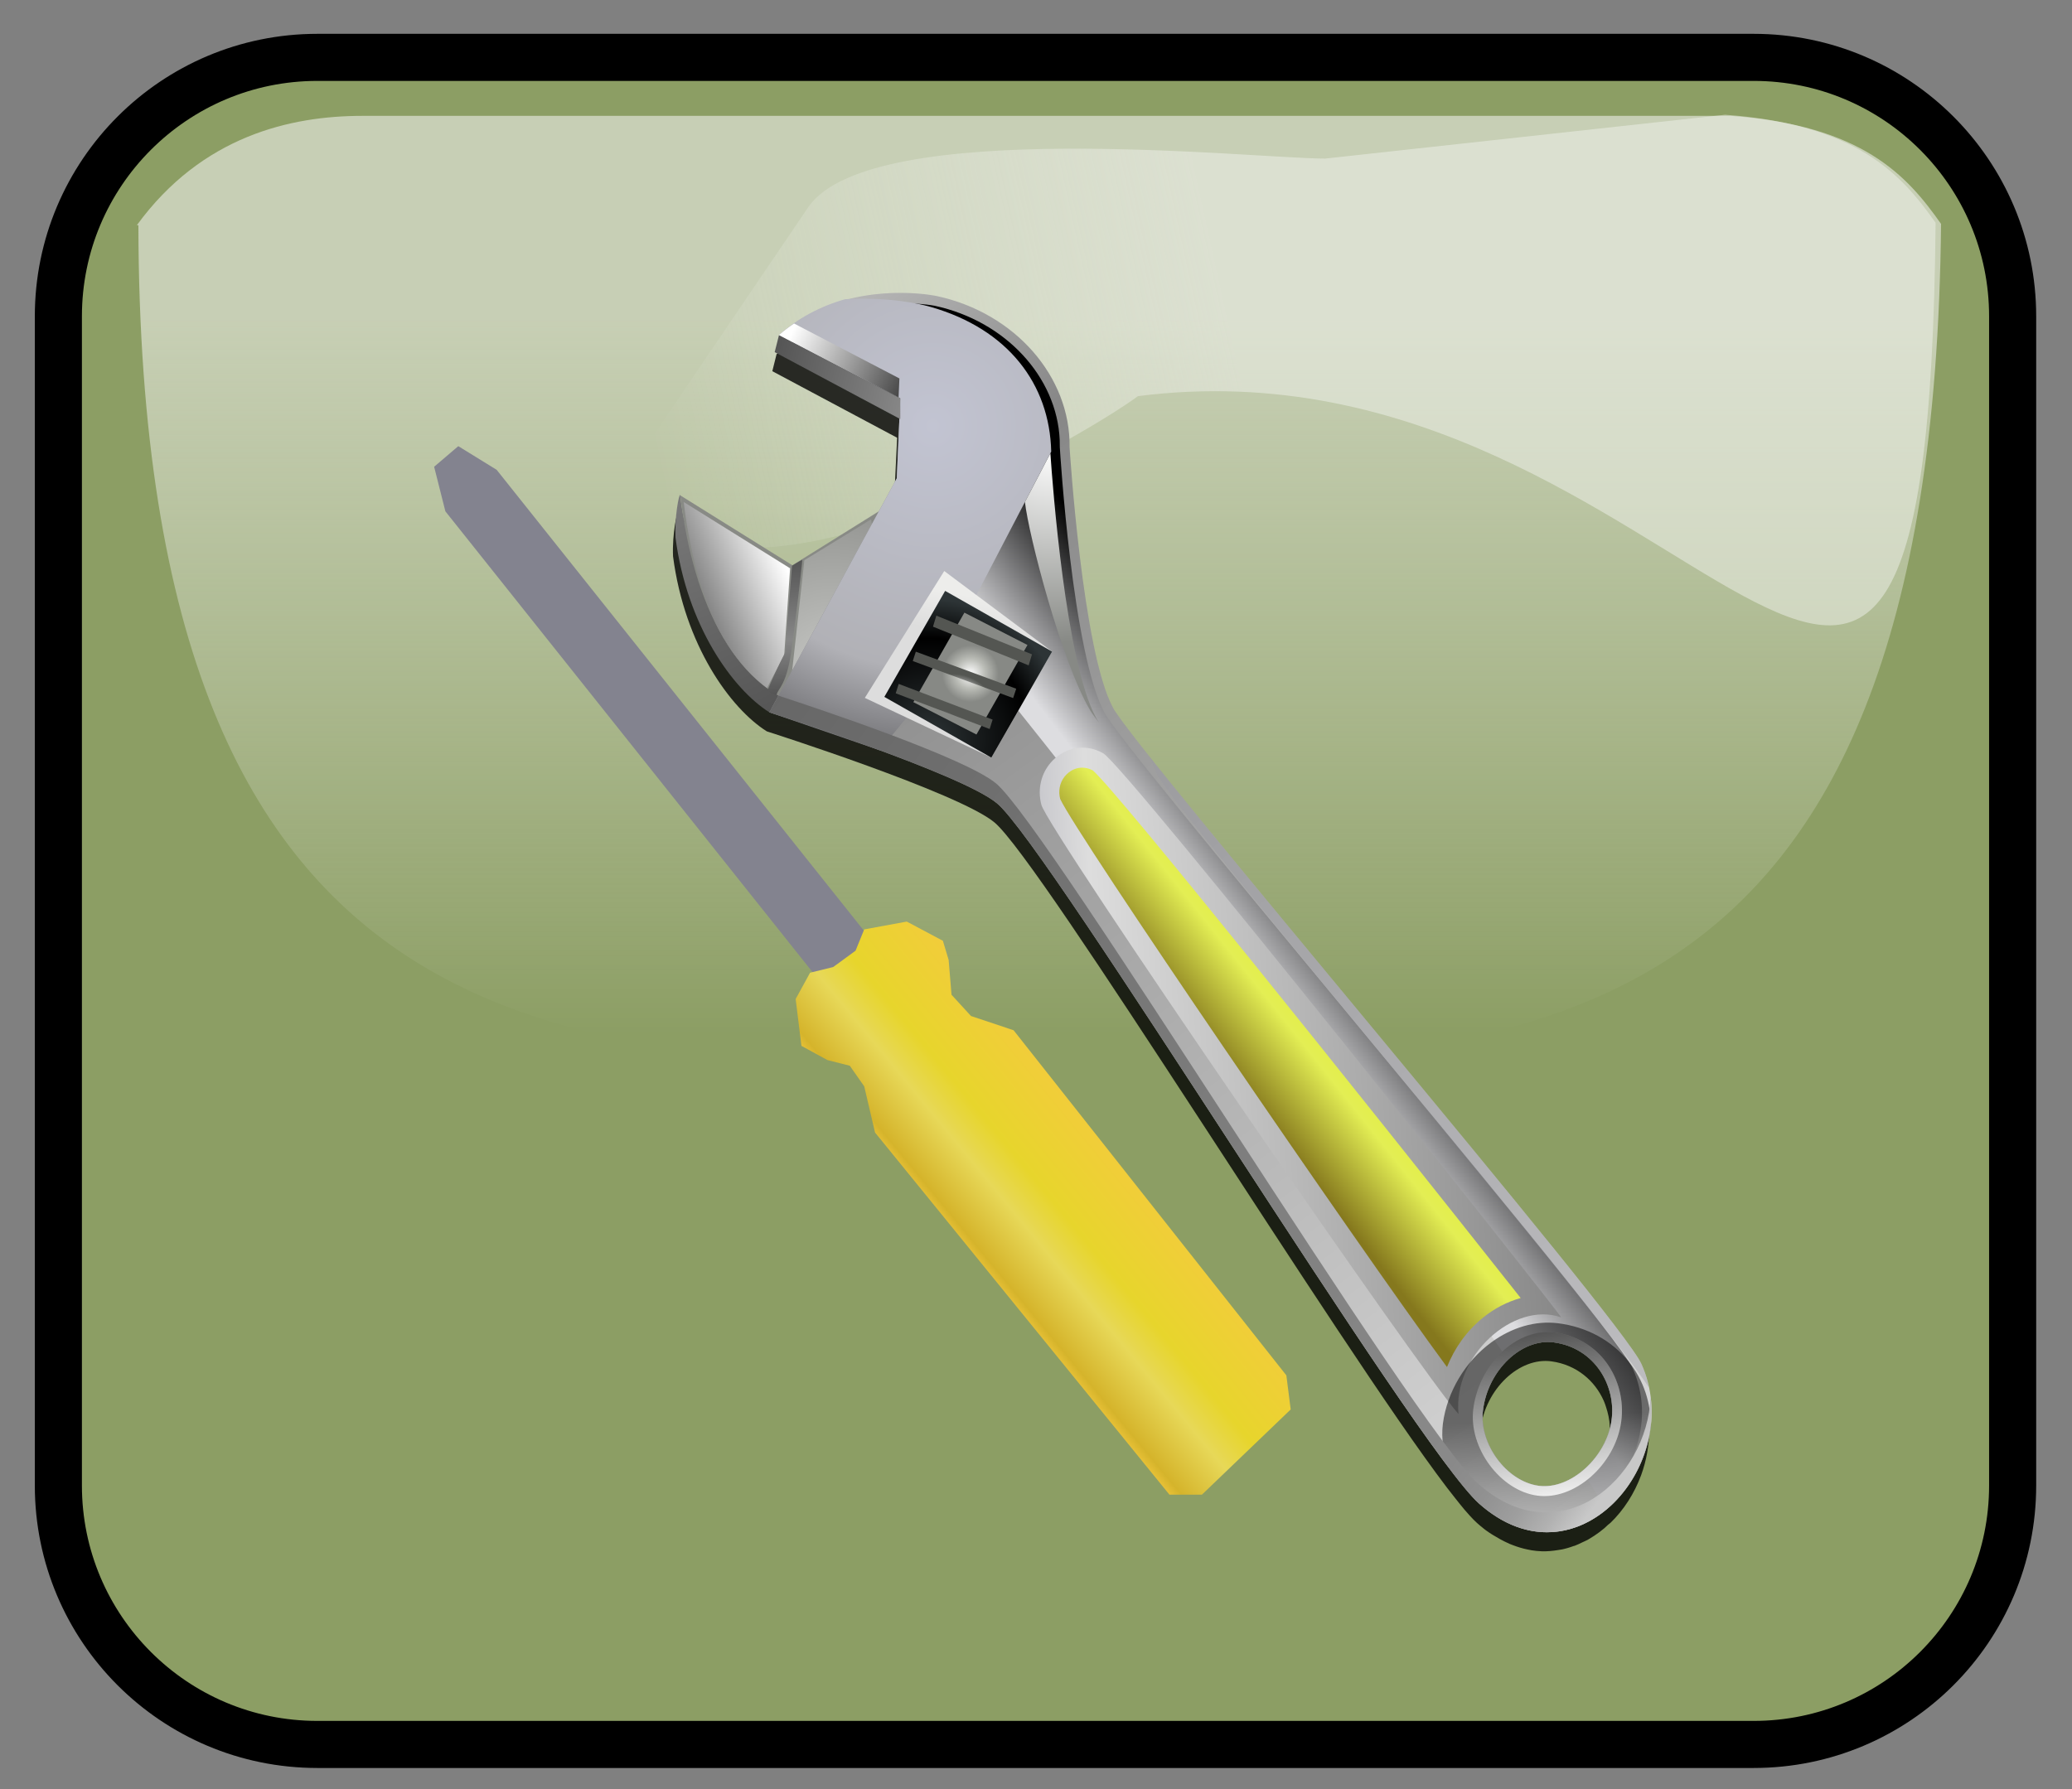 ﻿<?xml version="1.0" encoding="utf-8"?>
<!DOCTYPE svg PUBLIC "-//W3C//DTD SVG 1.1//EN" "http://www.w3.org/Graphics/SVG/1.1/DTD/svg11.dtd">
<svg xmlns="http://www.w3.org/2000/svg" xmlns:xlink="http://www.w3.org/1999/xlink" version="1.1" baseProfile="full" width="88" height="76" viewBox="0 0 88.00 76.00" enable-background="new 0 0 88.00 76.00" xml:space="preserve">
	<rect x="0" y="0" width="88.00" height="76.00" fill="#808080" stroke="none"/>
	<path fill="#8C9E64" fill-opacity="1" stroke-width="2" stroke-linejoin="round" stroke="#000000" stroke-opacity="1" d="M 13.479,2.437L 74.479,2.437C 80.554,2.437 85.479,7.362 85.479,13.438L 85.479,63.104C 85.479,69.179 80.554,74.104 74.479,74.104L 13.479,74.104C 7.404,74.104 2.479,69.179 2.479,63.104L 2.479,13.438C 2.479,7.362 7.404,2.437 13.479,2.437 Z "/>
	<linearGradient id="SVGID_Fill1_" gradientUnits="objectBoundingBox" x1="0.504" y1="-0.275" x2="2.054" y2="-0.275" gradientTransform="rotate(90 0.504 -0.275)">
		<stop offset="0.316" stop-color="#F0F1EC" stop-opacity="0.592"/>
		<stop offset="0.8" stop-color="#FFFFFF" stop-opacity="0"/>
	</linearGradient>
	<path fill="url(#SVGID_Fill1_)" stroke-width="0.2" stroke-linejoin="round" d="M 73.499,4.922L 15.388,4.922C 12.354,4.922 8.58,5.769 5.812,9.567L 5.878,9.567C 5.944,45.166 24.044,45.287 44.422,45.287C 64.799,45.287 82.108,44.942 82.438,9.483L 82.438,9.511C 80.988,7.444 79.077,5.322 73.499,4.922 Z "/>
	<linearGradient id="SVGID_Fill2_" gradientUnits="objectBoundingBox" x1="0.94" y1="0.437" x2="2.525" y2="0.437" gradientTransform="rotate(170.547 0.94 0.437)">
		<stop offset="0.274" stop-color="#F0F1EC" stop-opacity="0.502"/>
		<stop offset="0.563" stop-color="#FFFFFF" stop-opacity="0"/>
	</linearGradient>
	<path fill="url(#SVGID_Fill2_)" stroke-width="0.2" stroke-linejoin="round" d="M 73.268,4.875L 56.281,6.737C 53.247,6.737 37.13,4.949 34.363,8.748L 26.281,20.664C 30.64,27.669 45.959,18.578 48.331,16.828C 71.962,13.812 81.877,44.896 82.207,9.437L 82.207,9.464C 80.757,7.398 78.847,5.275 73.268,4.875 Z "/>
	<linearGradient id="SVGID_Fill3_" gradientUnits="objectBoundingBox" x1="0.384" y1="-0.054" x2="1.499" y2="-0.054" gradientTransform="rotate(135.748 0.384 -0.054)">
		<stop offset="0.391" stop-color="#83838F" stop-opacity="1"/>
		<stop offset="0.46" stop-color="#4F4F5E" stop-opacity="1"/>
		<stop offset="0.53" stop-color="#8D8D99" stop-opacity="1"/>
		<stop offset="0.614" stop-color="#AAABB9" stop-opacity="1"/>
	</linearGradient>
	<path fill="url(#SVGID_Fill3_)" stroke-width="0.2" stroke-linejoin="round" d="M 18.438,19.828L 19.464,18.953L 21.093,19.957L 37.361,40.377L 35.142,42.09L 18.916,21.722L 18.438,19.828 Z "/>
	<linearGradient id="SVGID_Fill4_" gradientUnits="objectBoundingBox" x1="0.891" y1="0.244" x2="1.815" y2="0.244" gradientTransform="rotate(136.39 0.891 0.244)">
		<stop offset="0.256" stop-color="#F5CA3F" stop-opacity="1"/>
		<stop offset="0.474" stop-color="#E7D52C" stop-opacity="1"/>
		<stop offset="0.549" stop-color="#E7D858" stop-opacity="1"/>
		<stop offset="0.651" stop-color="#D5B42B" stop-opacity="1"/>
		<stop offset="0.684" stop-color="#F5CA3F" stop-opacity="1"/>
	</linearGradient>
	<path fill="url(#SVGID_Fill4_)" stroke-width="0.2" stroke-linejoin="round" d="M 36.336,40.386L 35.386,41.08L 34.405,41.321L 33.792,42.438L 34.038,44.428L 35.141,45.032L 36.091,45.273L 36.704,46.148L 37.164,48.109L 49.668,63.493L 51.047,63.493L 54.817,59.874L 54.633,58.426L 43.048,43.765L 41.24,43.161L 40.412,42.257L 40.29,40.778L 40.045,39.964L 38.512,39.149L 36.704,39.481L 36.336,40.386 Z "/>
	<path fill="none" stroke-width="1.333" stroke-linejoin="round" stroke="#BDAA28" stroke-opacity="1" d="M 46.415,32.729C 47.494,33.67 57.462,46.132 64.585,55.14C 64.027,55.297 63.475,55.574 62.971,55.985C 62.272,56.553 61.769,57.286 61.455,58.072C 57.582,52.813 45.686,35.406 45.026,33.936C 45.007,33.858 44.994,33.779 44.99,33.703C 44.974,33.352 45.115,33.032 45.39,32.815C 45.696,32.574 46.077,32.547 46.415,32.729 Z "/>
	<path fill="#000000" fill-opacity="0.804" stroke-width="0.2" stroke-linejoin="round" d="M 65.89,57.83C 64.53,57.645 63.087,58.997 62.877,60.719C 62.704,62.143 63.877,63.732 65.236,63.918C 66.597,64.104 68.115,62.715 68.334,61.156C 68.347,61.062 68.366,60.959 68.371,60.865C 68.375,60.772 68.374,60.676 68.369,60.583C 68.356,60.302 68.297,60.032 68.209,59.767C 68.18,59.679 68.154,59.597 68.116,59.512C 67.742,58.661 66.964,57.977 65.89,57.83 Z M 39.504,13.348C 39.617,13.366 39.685,13.384 39.688,13.384C 43.018,14.104 45.365,16.823 45.322,19.809C 45.322,19.823 45.865,28.466 47.165,30.871C 48.185,32.758 68.716,56.766 69.61,58.752C 70.189,60.038 70.149,61.434 69.701,62.664C 69.414,63.442 68.967,64.141 68.397,64.692C 68.367,64.721 68.329,64.741 68.299,64.769C 68.247,64.817 68.195,64.871 68.142,64.916C 68.068,64.978 67.994,65.036 67.918,65.093C 67.777,65.197 67.628,65.297 67.478,65.383C 67.46,65.394 67.441,65.405 67.424,65.415C 67.353,65.453 67.281,65.481 67.209,65.516C 67.1,65.569 66.989,65.624 66.875,65.666L 66.837,65.674C 66.754,65.703 66.671,65.734 66.587,65.757C 66.543,65.77 66.5,65.782 66.457,65.792C 66.421,65.801 66.388,65.81 66.353,65.817C 66.294,65.83 66.233,65.837 66.173,65.846C 65.947,65.883 65.709,65.907 65.474,65.898C 65.336,65.893 65.192,65.879 65.051,65.857C 64.993,65.848 64.939,65.835 64.879,65.823C 64.673,65.781 64.47,65.721 64.261,65.641C 64.214,65.623 64.164,65.605 64.117,65.585C 64.042,65.553 63.967,65.516 63.892,65.479C 63.761,65.415 63.635,65.344 63.504,65.263C 63.451,65.231 63.393,65.201 63.34,65.165C 63.264,65.115 63.184,65.064 63.109,65.008C 63.083,64.988 63.055,64.966 63.028,64.946C 62.926,64.867 62.824,64.78 62.722,64.689C 62.639,64.615 62.538,64.511 62.432,64.395C 62.359,64.317 62.273,64.218 62.19,64.121C 62.081,63.992 61.936,63.808 61.81,63.65C 61.702,63.514 61.583,63.364 61.453,63.194C 56.878,57.182 44.237,36.616 42.24,34.94C 40.733,33.676 32.567,31.068 32.567,31.068C 31.018,30.093 29.073,27.395 28.585,23.635C 28.542,22.66 28.769,21.671 28.788,21.852L 33.556,24.818L 37.222,22.526L 37.98,21.121L 38.102,18.596L 32.801,15.768L 32.981,15.046C 35.456,12.869 38.71,13.22 39.504,13.348 Z "/>
	<linearGradient id="SVGID_Fill5_" gradientUnits="objectBoundingBox" x1="0.861" y1="1.056" x2="3.227" y2="1.056" gradientTransform="rotate(256.941 0.861 1.056)">
		<stop offset="0" stop-color="#545454" stop-opacity="1"/>
		<stop offset="0.686" stop-color="#878787" stop-opacity="1"/>
		<stop offset="1" stop-color="#878787" stop-opacity="1"/>
	</linearGradient>
	<path fill="url(#SVGID_Fill5_)" stroke-width="0.2" stroke-linejoin="round" d="M 28.889,21.042C 29.327,25.107 32.056,28.587 33.584,29.033L 32.675,30.259C 31.127,29.284 29.176,26.59 28.688,22.83L 28.688,22.83C 28.648,21.931 28.837,21.015 28.881,21.02L 28.889,21.042 Z "/>
	<g>
		<defs>
			<path id="SVG_CLIPPER1_" d="M 78.438,15.833L 27.715,9.387L 21.099,61.093L 71.821,67.539L 78.438,15.833 Z "/>
		</defs>
		<clipPath id="SVG_CLIPPER2_">
			<use xlink:href="#SVG_CLIPPER1_" overflow="visible"/>
		</clipPath>
		<g clip-path="url(#SVG_CLIPPER2_)">
			<path fill="#888A85" fill-opacity="1" stroke-width="0.2" stroke-linejoin="round" d="M 28.89,21.042L 33.653,24.012L 37.324,21.721C 37.627,22.326 36.377,30.463 34.587,30.125C 31.311,29.506 29.433,25.665 28.89,21.042 Z "/>
		</g>
	</g>
	<linearGradient id="SVGID_Fill6_" gradientUnits="objectBoundingBox" x1="0.964" y1="0.351" x2="2.072" y2="0.351" gradientTransform="rotate(142.709 0.964 0.351)">
		<stop offset="0" stop-color="#FFFFFF" stop-opacity="1"/>
		<stop offset="0.639" stop-color="#878787" stop-opacity="1"/>
		<stop offset="1" stop-color="#878787" stop-opacity="1"/>
	</linearGradient>
	<path fill="url(#SVGID_Fill6_)" stroke-width="0.2" stroke-linejoin="round" d="M 33.556,24.142L 33.306,27.831L 32.575,29.226C 31.742,28.611 31.048,27.735 30.488,26.668L 30.488,26.668C 29.755,25.162 29.271,23.318 29.037,21.325L 33.556,24.142 Z "/>
	<radialGradient id="SVGID_Fill7_" cx="35.368" cy="28.567" r="13.953" gradientUnits="userSpaceOnUse" gradientTransform="rotate(201.175 35.368 28.567)">
		<stop offset="0" stop-color="#FFFFFF" stop-opacity="0.518"/>
		<stop offset="1" stop-color="#3D3D3D" stop-opacity="0.518"/>
	</radialGradient>
	<path fill="url(#SVGID_Fill7_)" stroke-width="0.2" stroke-linejoin="round" d="M 36.996,22.08L 37.003,22.106C 37.255,22.972 36.359,30.54 34.604,30.208C 34.217,30.134 33.842,30.015 33.493,29.855L 34.162,23.798L 36.987,22.066 Z "/>
	<linearGradient id="SVGID_Fill8_" gradientUnits="objectBoundingBox" x1="0.927" y1="0.976" x2="2.485" y2="0.976" gradientTransform="rotate(242.354 0.927 0.976)">
		<stop offset="0" stop-color="#DDDDDD" stop-opacity="1"/>
		<stop offset="0.686" stop-color="#878787" stop-opacity="1"/>
		<stop offset="0.894" stop-color="#DDDDDD" stop-opacity="1"/>
		<stop offset="1" stop-color="#DDDDDD" stop-opacity="1"/>
	</linearGradient>
	<path fill="url(#SVGID_Fill8_)" stroke-width="0.2" stroke-linejoin="round" d="M 39.79,12.577C 43.12,13.297 45.47,16.012 45.426,18.998L 45.426,18.998C 45.427,19.012 45.97,27.659 47.27,30.063L 47.27,30.063C 48.291,31.951 68.819,55.954 69.713,57.94L 69.713,57.94C 71.603,62.135 66.956,67.539 62.824,63.877L 62.824,63.877C 60.1,61.463 44.578,36 42.349,34.129L 42.349,34.129C 40.842,32.865 32.676,30.259 32.676,30.259L 38.087,20.319L 38.236,16.919L 33.085,14.233C 35.365,12.227 38.312,12.376 39.381,12.511L 39.381,12.511C 39.637,12.544 39.785,12.576 39.79,12.577 Z M 68.443,60.344C 68.653,58.846 67.716,57.26 65.998,57.025L 65.998,57.025C 64.638,56.838 63.192,58.19 62.983,59.912L 62.983,59.912C 62.809,61.337 63.984,62.929 65.344,63.115L 65.362,63.117L 65.362,63.117C 66.717,63.289 68.225,61.897 68.443,60.344 Z "/>
	<linearGradient id="SVGID_Fill9_" gradientUnits="objectBoundingBox" x1="0.604" y1="0.44" x2="0.764" y2="0.44" gradientTransform="rotate(132.351 0.604 0.44)">
		<stop offset="0" stop-color="#000000" stop-opacity="1"/>
		<stop offset="0.894" stop-color="#DDDDE0" stop-opacity="1"/>
		<stop offset="1" stop-color="#DDDDE0" stop-opacity="1"/>
	</linearGradient>
	<path fill="url(#SVGID_Fill9_)" stroke-width="0.2" stroke-linejoin="round" d="M 38.497,20.434L 38.661,16.666C 38.661,16.666 34.841,14.673 33.889,14.177C 36.465,12.361 39.665,12.982 39.702,12.99C 42.705,13.64 44.889,16.009 45.007,18.691C 45.011,18.791 45.013,18.893 45.011,18.994L 45.011,18.994C 45.018,19.145 45.548,27.756 46.906,30.268C 47.395,31.172 51.811,36.502 56.925,42.674C 62.25,49.1 68.876,57.096 69.336,58.117C 69.585,58.671 69.709,59.234 69.734,59.786C 69.804,61.384 69.031,62.879 68,63.759C 67.821,63.472 67.629,63.169 67.425,62.847C 68.157,62.263 68.717,61.377 68.853,60.401C 68.979,59.509 68.747,58.588 68.217,57.873C 67.7,57.176 66.932,56.726 66.055,56.605C 65.376,56.512 64.657,56.733 64.03,57.225C 63.953,57.286 63.88,57.353 63.808,57.421C 59.039,50.528 50.924,39.579 37.25,22.727C 37.969,21.404 38.497,20.434 38.497,20.434 Z "/>
	<radialGradient id="SVGID_Fill10_" cx="39.617" cy="18.087" r="20.629" gradientUnits="userSpaceOnUse" gradientTransform="rotate(119.417 39.617 18.087)">
		<stop offset="0" stop-color="#C2C4D2" stop-opacity="1"/>
		<stop offset="0.5" stop-color="#B1B1B6" stop-opacity="1"/>
		<stop offset="1" stop-color="#000000" stop-opacity="1"/>
	</radialGradient>
	<path fill="url(#SVGID_Fill10_)" stroke-width="0.2" stroke-linejoin="round" d="M 39.547,13.044C 42.801,13.98 44.583,16.307 44.646,19.186L 41.282,25.633L 40.139,24.982L 37.749,29.681L 38.686,30.269L 37.359,31.871L 32.676,30.26L 38.087,20.319L 38.236,16.919L 33.085,14.233C 33.86,13.538 34.824,13.013 35.894,12.71L 35.894,12.71C 36.695,12.663 37.51,12.693 38.245,12.787L 38.245,12.787C 38.721,12.847 39.163,12.934 39.547,13.044 Z "/>
	<linearGradient id="SVGID_Fill11_" gradientUnits="objectBoundingBox" x1="0.426" y1="0.905" x2="1.209" y2="0.905" gradientTransform="rotate(-77.764 0.426 0.905)">
		<stop offset="0" stop-color="#DDDDDD" stop-opacity="1"/>
		<stop offset="0.722" stop-color="#DDDDDD" stop-opacity="1"/>
		<stop offset="1" stop-color="#EDEDEB" stop-opacity="1"/>
	</linearGradient>
	<path fill="url(#SVGID_Fill11_)" stroke-width="0.2" stroke-linejoin="round" d="M 44.685,27.68L 42.104,32.184L 36.73,29.646L 40.103,24.257L 44.685,27.68 Z "/>
	<radialGradient id="SVGID_Fill12_" cx="39.466" cy="31.399" r="5.943" gradientUnits="userSpaceOnUse" gradientTransform="rotate(177.494 39.466 31.399)">
		<stop offset="0" stop-color="#2D3436" stop-opacity="1"/>
		<stop offset="0.722" stop-color="#000000" stop-opacity="1"/>
		<stop offset="1" stop-color="#2D3436" stop-opacity="1"/>
	</radialGradient>
	<path fill="url(#SVGID_Fill12_)" stroke-width="0.2" stroke-linejoin="round" d="M 44.685,27.68L 42.104,32.184L 37.559,29.604L 40.141,25.101L 44.685,27.68 Z "/>
	<radialGradient id="SVGID_Fill13_" cx="41.214" cy="28.617" r="1.202" gradientUnits="userSpaceOnUse" gradientTransform="rotate(203.792 41.214 28.617)">
		<stop offset="0" stop-color="#FFFFFF" stop-opacity="1"/>
		<stop offset="0.527" stop-color="#BABCB6" stop-opacity="1"/>
		<stop offset="1" stop-color="#878985" stop-opacity="1"/>
	</radialGradient>
	<path fill="url(#SVGID_Fill13_)" stroke-width="0.2" stroke-linejoin="round" d="M 43.638,27.399L 41.471,31.202L 38.791,29.828L 40.959,26.025L 43.638,27.399 Z "/>
	<radialGradient id="SVGID_Fill14_" cx="41.162" cy="29.441" r="1.837" gradientUnits="userSpaceOnUse" gradientTransform="rotate(190.894 41.162 29.441)">
		<stop offset="0" stop-color="#878985" stop-opacity="1"/>
		<stop offset="0.621" stop-color="#FFFFFF" stop-opacity="1"/>
		<stop offset="1" stop-color="#545652" stop-opacity="1"/>
	</radialGradient>
	<path fill="url(#SVGID_Fill14_)" stroke-width="0.2" stroke-linejoin="round" d="M 43.83,27.796L 43.688,28.264L 39.625,26.62L 39.767,26.152L 43.83,27.796 Z "/>
	<radialGradient id="SVGID_Fill15_" cx="39.602" cy="31.935" r="1.814" gradientUnits="userSpaceOnUse" gradientTransform="rotate(189.545 39.602 31.935)">
		<stop offset="0" stop-color="#878985" stop-opacity="1"/>
		<stop offset="0.621" stop-color="#FFFFFF" stop-opacity="1"/>
		<stop offset="1" stop-color="#545652" stop-opacity="1"/>
	</radialGradient>
	<path fill="url(#SVGID_Fill15_)" stroke-width="0.2" stroke-linejoin="round" d="M 42.157,30.57L 42.031,30.968L 38.042,29.452L 38.169,29.053L 42.157,30.57 Z "/>
	<radialGradient id="SVGID_Fill16_" cx="40.468" cy="30.571" r="1.945" gradientUnits="userSpaceOnUse" gradientTransform="rotate(188.956 40.468 30.571)">
		<stop offset="0" stop-color="#878985" stop-opacity="1"/>
		<stop offset="0.621" stop-color="#FFFFFF" stop-opacity="1"/>
		<stop offset="1" stop-color="#545652" stop-opacity="1"/>
	</radialGradient>
	<path fill="url(#SVGID_Fill16_)" stroke-width="0.2" stroke-linejoin="round" d="M 43.16,29.257L 43.029,29.654L 38.767,28.081L 38.896,27.684L 43.16,29.257 Z "/>
	<linearGradient id="SVGID_Fill17_" gradientUnits="objectBoundingBox" x1="0.588" y1="0.996" x2="1.591" y2="0.996" gradientTransform="rotate(269.246 0.588 0.996)">
		<stop offset="0" stop-color="#545454" stop-opacity="1"/>
		<stop offset="0.397" stop-color="#878787" stop-opacity="1"/>
		<stop offset="1" stop-color="#545454" stop-opacity="1"/>
	</linearGradient>
	<path fill="url(#SVGID_Fill17_)" stroke-width="0.2" stroke-linejoin="round" d="M 33.652,27.31C 33.452,29.125 33.05,29.204 32.979,29.526L 32.979,29.526C 32.841,29.455 32.805,29.452 32.783,29.452L 32.783,29.452C 32.757,29.451 32.752,29.453 32.602,29.333L 32.602,29.333C 32.642,29.176 33.145,28.099 33.347,27.715L 33.347,27.715C 33.409,26.81 33.621,24.273 33.639,24.032L 33.639,24.032C 33.804,23.93 33.868,23.89 34.069,23.78L 34.069,23.78C 34.091,23.893 33.68,27.195 33.652,27.31 Z "/>
	<linearGradient id="SVGID_Fill18_" gradientUnits="objectBoundingBox" x1="0.979" y1="0.478" x2="1.933" y2="0.478" gradientTransform="rotate(176.778 0.979 0.478)">
		<stop offset="0" stop-color="#878787" stop-opacity="1"/>
		<stop offset="0.894" stop-color="#DDDDDD" stop-opacity="1"/>
		<stop offset="1" stop-color="#C6C6CB" stop-opacity="1"/>
	</linearGradient>
	<path fill="url(#SVGID_Fill18_)" stroke-width="0.2" stroke-linejoin="round" d="M 46.852,31.999C 47.828,32.558 66.432,56.004 66.3,55.959L 66.3,55.959C 64.271,55.26 61.695,57.624 61.945,60.066L 61.945,60.066C 60.513,58.533 44.51,35.268 44.228,34.188L 44.228,34.188C 43.866,32.79 44.99,31.621 46.19,31.773L 46.19,31.773C 46.411,31.802 46.635,31.874 46.852,31.999 Z "/>
	<linearGradient id="SVGID_Fill19_" gradientUnits="objectBoundingBox" x1="0.552" y1="0.427" x2="0.742" y2="0.427" gradientTransform="rotate(134.235 0.552 0.427)">
		<stop offset="0" stop-color="#E2EE48" stop-opacity="1"/>
		<stop offset="0.213" stop-color="#E3EE54" stop-opacity="1"/>
		<stop offset="1" stop-color="#85781D" stop-opacity="1"/>
	</linearGradient>
	<path fill="url(#SVGID_Fill19_)" stroke-width="0.2" stroke-linejoin="round" d="M 46.416,32.729C 47.493,33.67 57.462,46.132 64.585,55.14L 64.585,55.14C 64.027,55.296 63.475,55.573 62.971,55.985L 62.971,55.985C 62.272,56.554 61.769,57.286 61.455,58.072L 61.455,58.072C 57.582,52.813 45.686,35.406 45.026,33.936L 45.026,33.936C 45.007,33.858 44.994,33.779 44.99,33.703L 44.99,33.703C 44.975,33.352 45.115,33.031 45.391,32.814L 45.391,32.814C 45.596,32.652 45.836,32.588 46.074,32.618L 46.074,32.618C 46.189,32.633 46.305,32.669 46.416,32.729 Z "/>
	<radialGradient id="SVGID_Fill20_" cx="44.649" cy="19.013" r="8.299" gradientUnits="userSpaceOnUse" gradientTransform="rotate(170.94 44.649 19.013)">
		<stop offset="0" stop-color="#FFFFFF" stop-opacity="1"/>
		<stop offset="1" stop-color="#878985" stop-opacity="1"/>
	</radialGradient>
	<path fill="url(#SVGID_Fill20_)" stroke-width="0.2" stroke-linejoin="round" d="M 46.543,30.474C 46.577,30.538 46.631,30.624 46.698,30.723L 46.698,30.723C 46.511,30.486 46.376,30.303 46.309,30.19L 46.309,30.19C 45.078,28.113 43.677,22.69 43.53,21.324L 44.611,19.253C 44.702,20.601 45.261,28.104 46.543,30.474 Z "/>
	<linearGradient id="SVGID_Fill21_" gradientUnits="objectBoundingBox" x1="0.526" y1="1.099" x2="1.237" y2="1.099" gradientTransform="rotate(267.071 0.526 1.099)">
		<stop offset="0" stop-color="#FFFFFF" stop-opacity="0.502"/>
		<stop offset="1" stop-color="#000000" stop-opacity="0.502"/>
	</linearGradient>
	<path fill="url(#SVGID_Fill21_)" stroke-width="0.2" stroke-linejoin="round" d="M 65.344,63.115C 66.704,63.301 68.224,61.904 68.443,60.345C 68.653,58.845 67.716,57.259 65.998,57.024C 64.638,56.838 63.192,58.189 62.983,59.912C 62.809,61.337 63.984,62.929 65.344,63.115 Z M 61.569,62.404C 61.31,61.78 61.196,61.112 61.283,60.465C 61.463,59.122 62.23,57.837 63.333,57.027C 64.21,56.383 65.216,56.093 66.165,56.211C 67.39,56.363 68.461,56.945 69.18,57.85C 69.811,58.642 70.134,59.634 70.103,60.631C 69.681,63.995 66.093,66.775 62.824,63.877C 62.537,63.624 62.108,63.113 61.569,62.404 Z "/>
	<linearGradient id="SVGID_Fill22_" gradientUnits="objectBoundingBox" x1="0.566" y1="0.961" x2="1.541" y2="0.961" gradientTransform="rotate(262.803 0.566 0.961)">
		<stop offset="0" stop-color="#EDEDED" stop-opacity="1"/>
		<stop offset="1" stop-color="#525252" stop-opacity="1"/>
	</linearGradient>
	<path fill="url(#SVGID_Fill22_)" stroke-width="0.2" stroke-linejoin="round" d="M 66.055,56.605C 66.932,56.725 67.699,57.176 68.217,57.873L 68.217,57.873C 68.746,58.588 68.978,59.509 68.853,60.402L 68.853,60.402C 68.597,62.228 66.864,63.75 65.286,63.534L 65.286,63.534C 63.716,63.319 62.371,61.501 62.571,59.862L 62.571,59.862C 62.697,58.83 63.242,57.845 64.03,57.225L 64.03,57.225C 64.65,56.737 65.361,56.517 66.035,56.603L 66.055,56.605 Z M 68.443,60.344C 68.653,58.845 67.716,57.259 65.998,57.025L 65.998,57.025C 64.638,56.838 63.192,58.19 62.983,59.912L 62.983,59.912C 62.809,61.337 63.984,62.929 65.344,63.115L 65.362,63.117L 65.362,63.117C 66.717,63.289 68.225,61.897 68.443,60.344 Z "/>
	<path fill="#9B9BA1" fill-opacity="0.404" stroke-width="0.2" stroke-linejoin="round" d="M 49.184,32.975C 49.068,32.761 48.959,32.492 48.856,32.183C 53.89,38.519 68.95,56.245 69.713,57.94C 69.862,58.27 69.965,58.607 70.037,58.948C 67.798,55.535 50.1,34.682 49.184,32.975 Z "/>
	<linearGradient id="SVGID_Fill23_" gradientUnits="objectBoundingBox" x1="0.958" y1="0.896" x2="2.258" y2="0.896" gradientTransform="rotate(216.251 0.958 0.896)">
		<stop offset="0" stop-color="#C8C8C8" stop-opacity="1"/>
		<stop offset="0.023" stop-color="#B1B1B1" stop-opacity="1"/>
		<stop offset="0.05" stop-color="#9E9E9E" stop-opacity="1"/>
		<stop offset="0.082" stop-color="#919191" stop-opacity="1"/>
		<stop offset="0.122" stop-color="#898989" stop-opacity="1"/>
		<stop offset="0.201" stop-color="#878787" stop-opacity="1"/>
		<stop offset="1" stop-color="#676767" stop-opacity="1"/>
	</linearGradient>
	<path fill="url(#SVGID_Fill23_)" stroke-width="0.2" stroke-linejoin="round" d="M 42.311,33.286C 44.541,35.156 60.062,60.619 62.786,63.034L 62.786,63.034C 66.201,66.061 69.964,62.893 70.102,59.336L 70.102,59.336C 70.39,61.588 69.121,63.866 67.284,64.729L 67.281,64.731L 67.258,64.742L 67.245,64.748L 67.241,64.75L 67.241,64.75C 65.932,65.344 64.344,65.224 62.824,63.877L 62.824,63.877C 60.1,61.463 44.578,36 42.349,34.129L 42.349,34.129C 40.842,32.865 32.676,30.259 32.676,30.259L 33.061,29.552C 34.747,30.103 41.01,32.194 42.311,33.286 Z "/>
	<linearGradient id="SVGID_Fill24_" gradientUnits="objectBoundingBox" x1="1.047" y1="0.672" x2="2.166" y2="0.672" gradientTransform="rotate(188.17 1.047 0.672)">
		<stop offset="0" stop-color="#878787" stop-opacity="1"/>
		<stop offset="1" stop-color="#545454" stop-opacity="1"/>
	</linearGradient>
	<path fill="url(#SVGID_Fill24_)" stroke-width="0.2" stroke-linejoin="round" d="M 38.236,16.919L 38.238,17.805L 32.902,14.959L 33.085,14.233L 38.236,16.919 Z "/>
	<linearGradient id="SVGID_Fill25_" gradientUnits="objectBoundingBox" x1="1.374" y1="1.217" x2="3.098" y2="1.217" gradientTransform="rotate(197.79 1.374 1.217)">
		<stop offset="0" stop-color="#000000" stop-opacity="1"/>
		<stop offset="0.894" stop-color="#FFFFFF" stop-opacity="1"/>
		<stop offset="1" stop-color="#FFFFFF" stop-opacity="1"/>
	</linearGradient>
	<path fill="url(#SVGID_Fill25_)" stroke-width="0.2" stroke-linejoin="round" d="M 38.199,16.076L 38.163,16.881L 33.085,14.233C 33.293,14.051 33.507,13.891 33.724,13.742L 38.199,16.076 Z "/>
</svg>
